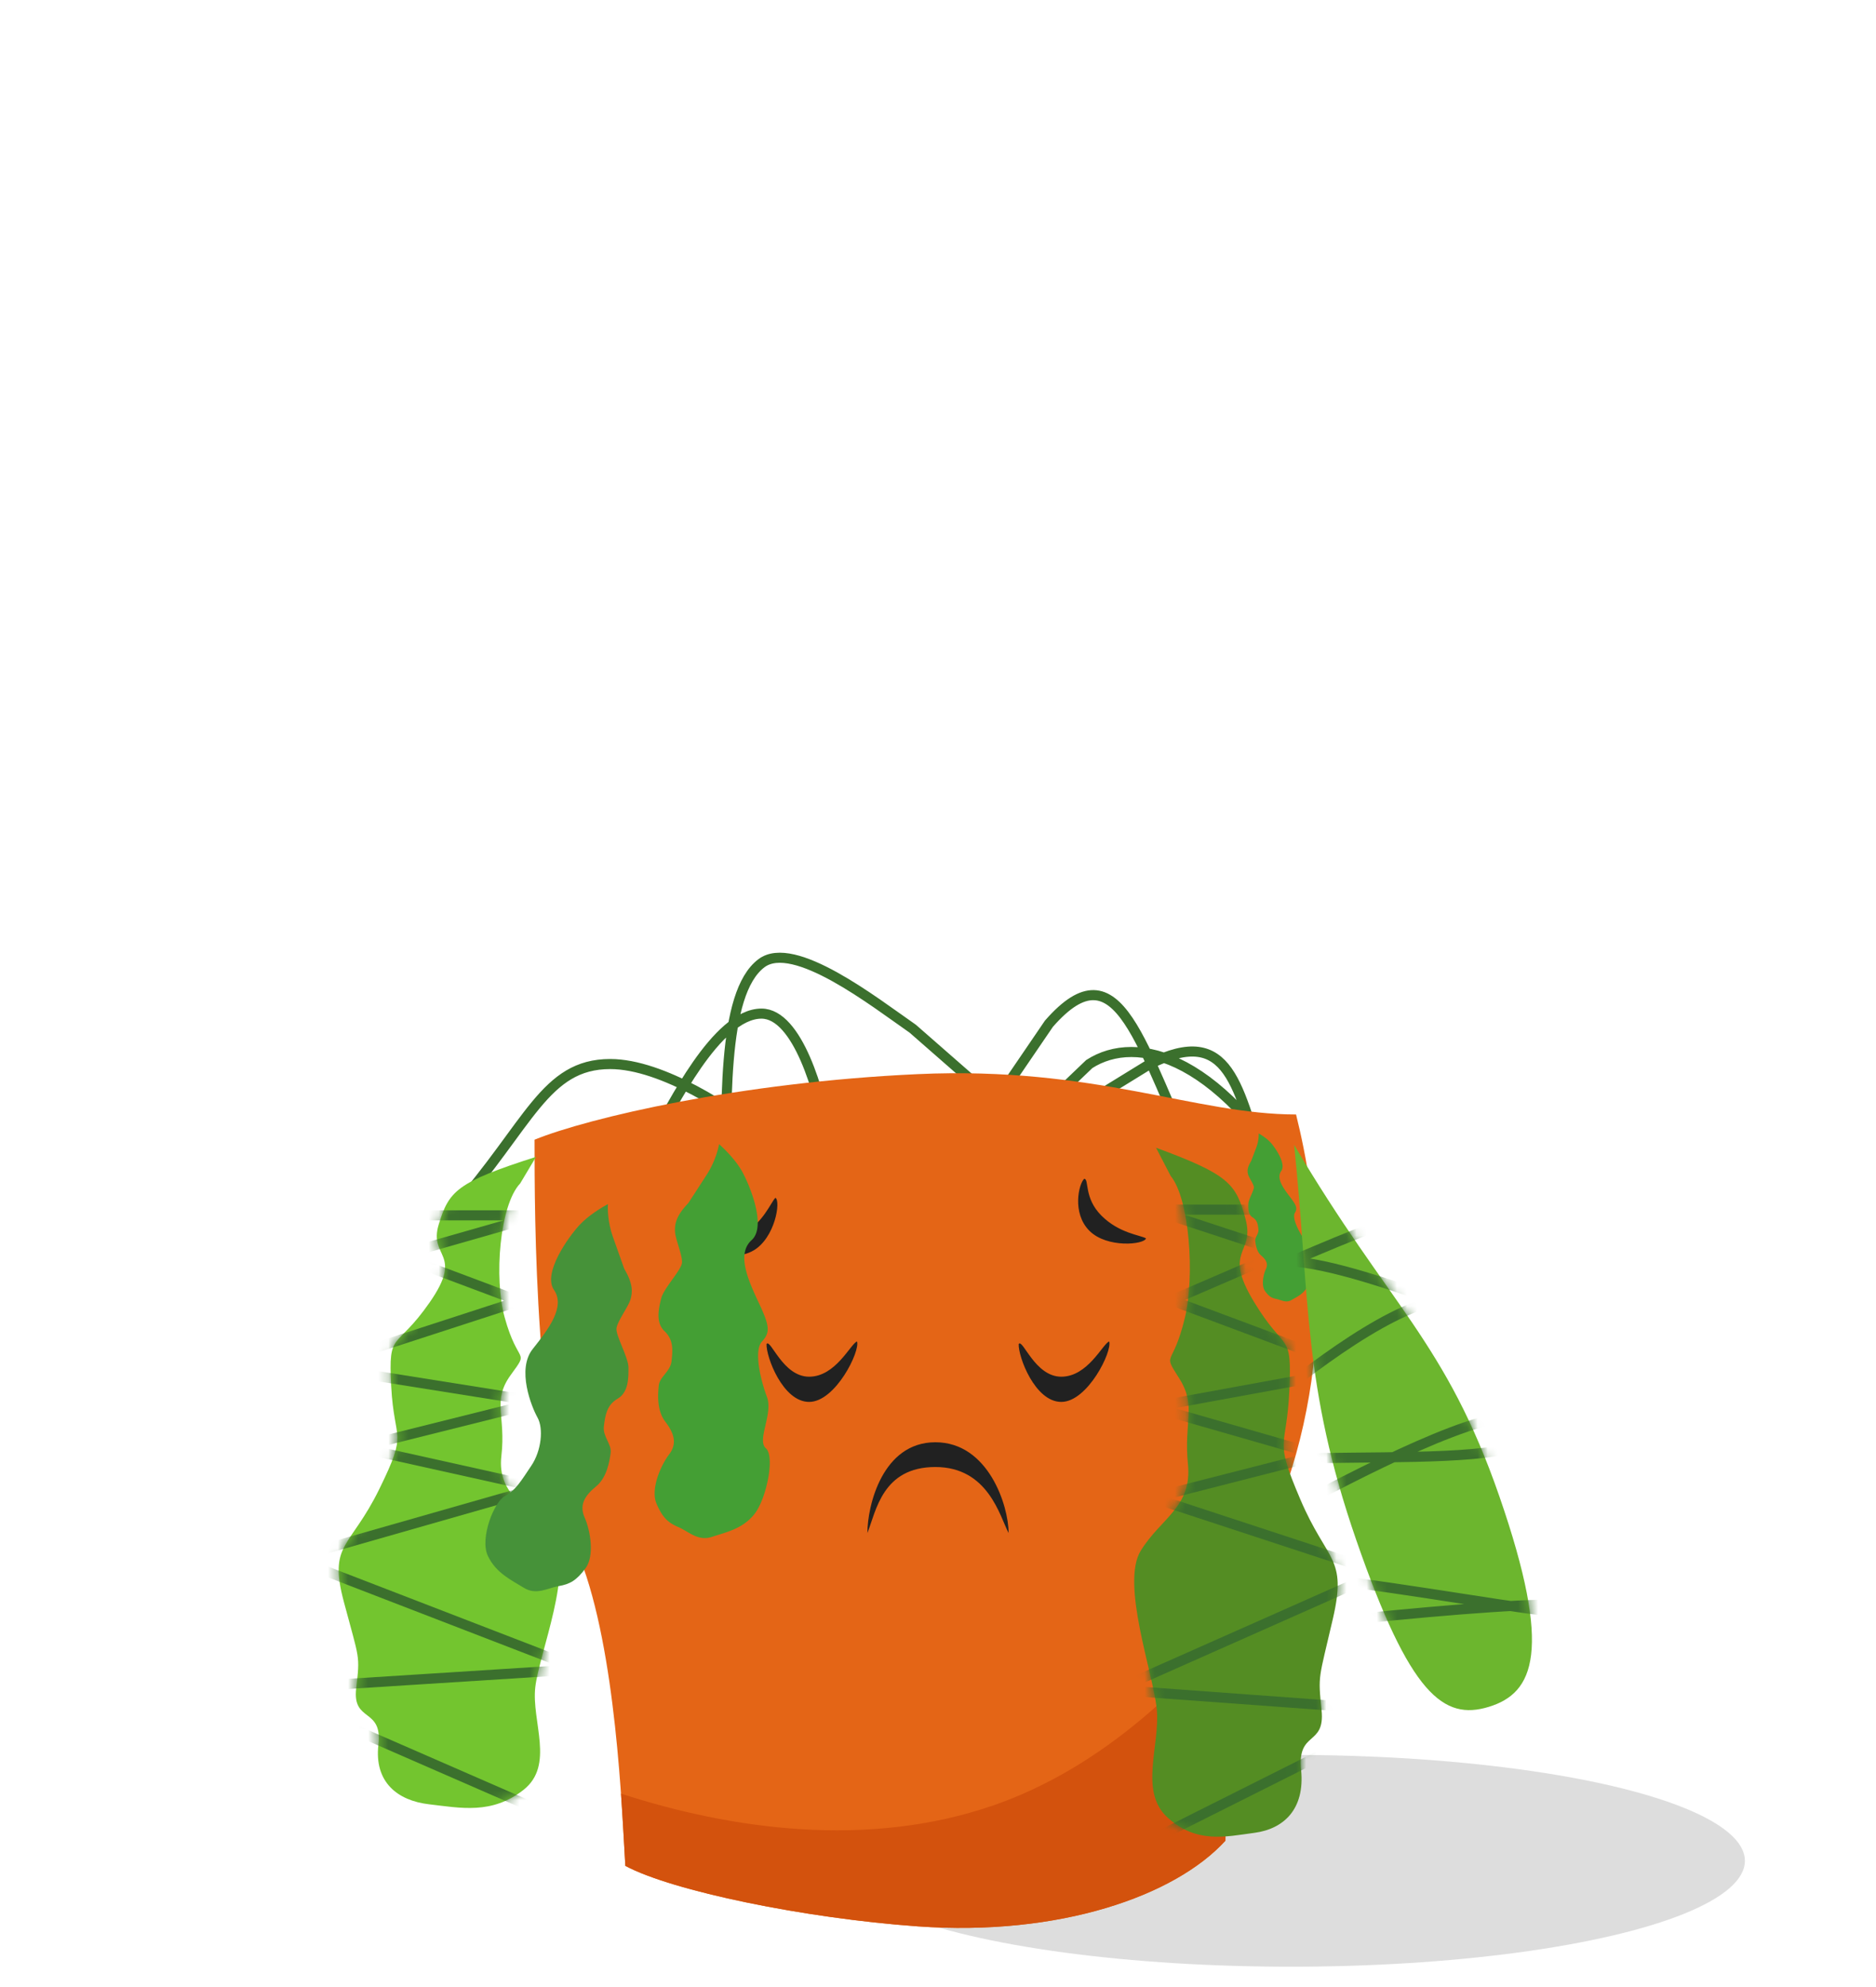 <svg width="186" height="197" fill="none" xmlns="http://www.w3.org/2000/svg"><path fill="#fff" d="M0 0h186v197H0z"/><ellipse cx="128" cy="184.5" rx="45" ry="10.5" fill="#DDD"/><path d="M45 120c7.5-8.5 9-14.5 15.5-14.5 5.2 0 12.167 4.667 15 7m-17.5 13c2.5-8 5.5-10.5 7-13s6-12 10.5-12c3.6 0 5.833 8 6.5 12M72 120c0-10.037-.5-21.5 3.5-24.5 3.2-2.4 11.167 3.833 15 6.5l12 10.5m16.5 4c-6-12.8-8-23-15-15l-7.5 11m29 4c-2.8-8.8-3.5-15-11.5-11l-6.5 4M130 120c-8.8-15.6-17.331-17.5-22-14.5l-11.5 11" stroke="#3B702D"/><path d="M91 106.5c-17.6.8-32.667 4.333-38 6.5 0 7.5 0 30 4.5 41.5 3.6 9.2 4.167 25 4.5 30.5 4.667 2.5 17.8 5.2 29 6 14 1 25.5-3 30.5-8.5 0-13.5 3.5-25.5 5-32.5 6.4-15.6 4-31.5 2-39.5-10 0-19.9-4.8-37.5-4z" fill="#E46516"/><path fill-rule="evenodd" clip-rule="evenodd" d="M124.603 158.242c-6.574 8.732-15.371 17.043-26.103 20.758-12.472 4.317-26.047 2.378-36.93-1.16.148 2.09.25 3.954.333 5.444.035.647.067 1.223.097 1.716 4.667 2.5 17.8 5.2 29 6 14 1 25.5-3 30.5-8.5 0-9.134 1.602-17.581 3.103-24.258z" fill="#D3520D"/><path d="M100 152c0-2.711-2.01-9-7.26-9S86 149.289 86 152c.864-2.182 1.49-6.545 6.74-6.545s6.396 4.909 7.26 6.545zM74.7 123.989c2.151-1.243 2.735-4.927 2.178-5.226-.463.463-1.168 2.443-3.32 3.686-2.153 1.242-3.802.225-3.971.695.301.64 2.96 2.088 5.112.845zM108.01 122.031c1.758 1.757 5.467 1.367 5.612.752-.567-.328-2.662-.496-4.419-2.254-1.758-1.757-1.202-3.613-1.7-3.655-.54.456-1.25 3.399.507 5.157zM105.223 139c2.62 0 5.094-5.062 4.744-6-.667.295-2.124 3.5-4.744 3.5-2.62 0-3.819-3.804-4.221-3.241-.063 1.231 1.601 5.741 4.221 5.741zM80.223 139c2.62 0 5.094-5.062 4.744-6-.667.295-2.124 3.5-4.744 3.5-2.62 0-3.819-3.804-4.221-3.241-.063 1.231 1.601 5.741 4.221 5.741z" fill="#212121"/><path d="M43.498 121.407c1.02-3.325 1.752-4.179 9.65-6.707l-1.573 2.635c-2.047 2.163-2.611 9.401-1.54 13.282 1.339 4.851 2.492 3.106.606 5.705-1.885 2.599-.465 4.015-.93 8.031-.466 4.015 2.901 5.032 5.08 8.102 2.179 3.07-1.325 11.429-1.719 14.826-.394 3.398 1.955 7.74-1.181 10.194-3.136 2.453-6.227 1.782-9.353 1.42-3.127-.363-5.449-2.197-5.02-5.904.43-3.706-2.598-2.179-2.204-5.577.394-3.398.322-2.78-1.222-8.594-1.544-5.813.609-5.251 3.513-11.175 2.905-5.924 1.475-4.524 1.182-10.193-.294-5.669.394-3.398 3.816-8.323 3.423-4.925-.124-4.397.895-7.722z" fill="#73C52F"/><mask id="a" maskUnits="userSpaceOnUse" x="31" y="113" width="30" height="68"><path d="M43.498 121.407c1.02-3.325 1.752-4.179 9.65-6.707l-1.573 2.635c-2.047 2.163-2.611 9.401-1.54 13.282 1.339 4.851 2.492 3.106.606 5.705-1.885 2.599-.465 4.015-.93 8.031-.466 4.015 2.901 5.032 5.08 8.102 2.179 3.07-1.325 11.429-1.719 14.826-.394 3.398 1.955 7.74-1.181 10.194-3.136 2.453-6.227 1.782-9.353 1.42-3.127-.363-5.449-2.197-5.02-5.904.43-3.706-2.598-2.179-2.204-5.577.394-3.398.322-2.78-1.222-8.594-1.544-5.813.609-5.251 3.513-11.175 2.905-5.924 1.475-4.524 1.182-10.193-.294-5.669.394-3.398 3.816-8.323 3.423-4.925-.124-4.397.895-7.722z" fill="#73C52F"/></mask><g mask="url(#a)"><path d="M35.5 120.5h18l-14 4 12 4.5-20 6.5 22 3.5-18 4.5 18 4-24.5 7 28.5 11-31.5 2 27.5 12" stroke="#3B702D"/></g><path d="M123.498 120.896c-.938-3.519-1.612-4.423-8.88-7.098l1.447 2.789c1.883 2.288 2.403 9.947 1.417 14.054-1.232 5.132-2.293 3.286-.558 6.036 1.736 2.75.429 4.249.857 8.498s-2.671 5.324-4.676 8.572c-2.005 3.249 1.219 12.093 1.582 15.689.362 3.595-1.799 8.189 1.087 10.785 2.886 2.597 5.731 1.886 8.608 1.503 2.877-.384 5.014-2.325 4.619-6.247-.396-3.922 2.392-2.306 2.029-5.901-.362-3.595-.296-2.942 1.125-9.093 1.42-6.152-.561-5.556-3.234-11.825-2.673-6.268-1.357-4.787-1.087-10.785s-.363-3.595-3.512-8.806c-3.15-5.212.114-4.653-.824-8.171z" fill="#548D23"/><mask id="b" maskUnits="userSpaceOnUse" x="112" y="113" width="21" height="70"><path d="M123.498 120.896c-.938-3.519-1.612-4.423-8.88-7.098l1.447 2.789c1.883 2.288 2.403 9.947 1.417 14.054-1.232 5.132-2.293 3.286-.558 6.036 1.736 2.75.429 4.249.857 8.498s-2.671 5.324-4.676 8.572c-2.005 3.249 1.219 12.093 1.582 15.689.362 3.595-1.799 8.189 1.087 10.785 2.886 2.597 5.731 1.886 8.608 1.503 2.877-.384 5.014-2.325 4.619-6.247-.396-3.922 2.392-2.306 2.029-5.901-.362-3.595-.296-2.942 1.125-9.093 1.42-6.152-.561-5.556-3.234-11.825-2.673-6.268-1.357-4.787-1.087-10.785s-.363-3.595-3.512-8.806c-3.15-5.212.114-4.653-.824-8.171z" fill="#5AF740"/></mask><g mask="url(#b)"><path d="M130.859 119.936h-16.566l12.884 4.232-11.043 4.762 18.406 6.877-20.247 3.704 16.566 4.761-16.566 4.233 22.548 7.406-26.229 11.64 28.989 2.116-25.308 12.697" stroke="#3B702D"/></g><path d="M62.501 128.869c.232-.75.271-1.581-.616-3.088-.182-.506-.666-1.857-1.14-3.211-.474-1.354-.51-2.684-.469-3.18-.578.297-1.956 1.13-2.835 2.086-1.1 1.196-3.654 4.767-2.516 6.418 1.139 1.651-.494 3.836-2.105 5.857-1.611 2.021-.129 5.722.475 6.803.604 1.081.388 3.281-.614 4.768-1.002 1.487-1.527 2.422-2.616 3.006-1.089.584-2.499 4.191-1.707 5.909.793 1.718 2.324 2.416 3.575 3.19 1.252.774 2.362.026 3.467-.166 1.106-.192 1.76-.553 2.66-1.775.901-1.221.48-3.726-.095-5.026-.576-1.3.083-2.218 1.14-3.085s1.329-2.448 1.441-3.324c.113-.877-.806-1.609-.672-2.65s.268-2.083 1.364-2.722c1.088-.634 1.08-2.07 1.074-3.073v-.02c-.006-1.003-1.28-3.173-1.189-3.886.092-.712 1.146-2.081 1.378-2.831z" fill="#469239"/><path d="M66.93 122.149c-.052-.783.102-1.6 1.314-2.861.294-.45 1.078-1.653 1.853-2.86.775-1.207 1.118-2.493 1.192-2.985.494.423 1.641 1.552 2.276 2.686.793 1.418 2.45 5.484.96 6.826-1.49 1.342-.408 3.847.692 6.186 1.099 2.339 1.17 2.958.333 3.87-.838.911-.138 3.819.492 5.498.63 1.678-1.03 4.272-.107 5.092.924.821.046 5.015-1.123 6.502-1.168 1.488-2.82 1.813-4.216 2.276-1.397.463-2.303-.522-3.334-.965-1.031-.443-1.584-.946-2.177-2.343-.593-1.396.396-3.736 1.257-4.867.861-1.132.433-2.177-.395-3.265-.828-1.088-.725-2.689-.632-3.568.093-.879 1.157-1.378 1.267-2.422.111-1.044.222-2.088-.696-2.963-.912-.87-.57-2.265-.333-3.239l.005-.019c.238-.975 1.98-2.791 2.056-3.505.076-.715-.633-2.29-.685-3.074zM123.748 116.459c-.094-.326-.103-.685.294-1.328.084-.218.305-.797.523-1.377a3.743 3.743 0 00.232-1.371c.247.134.834.507 1.206.928.464.527 1.535 2.094 1.027 2.797-.507.703.178 1.662.856 2.55.678.889.764 1.144.493 1.605-.271.461.29 1.627.709 2.278.419.652-.046 1.899.419 2.162.465.262.476 2.114.118 2.849-.359.735-1.027 1.023-1.575 1.346-.548.323-1.02-.011-1.496-.104s-.756-.256-1.134-.792c-.377-.536-.173-1.615.088-2.171.261-.556-.015-.959-.464-1.343-.449-.385-.551-1.07-.592-1.45-.041-.38.363-.688.315-1.139-.048-.451-.097-.902-.564-1.189-.465-.284-.448-.904-.436-1.338v-.008c.012-.434.583-1.36.55-1.669-.033-.308-.476-.909-.569-1.236z" fill="#449F34"/><path d="M134.474 152.71c-5.329-15.387-4.59-23.95-6.164-39.194 9.477 16.039 15.024 19.472 20.352 34.859 5.329 15.386 3.406 19.498-1.056 20.861-4.462 1.363-7.804-1.139-13.132-16.526z" fill="#6CB62E"/><mask id="c" maskUnits="userSpaceOnUse" x="128" y="113" width="24" height="57"><path d="M134.474 152.71c-5.329-15.387-4.59-23.95-6.164-39.194 9.477 16.039 15.024 19.472 20.352 34.859 5.329 15.386 3.406 19.498-1.056 20.861-4.462 1.364-7.804-1.139-13.132-16.526z" fill="#6CB62E"/></mask><g mask="url(#c)"><path d="M115.61 162.677c13.876-1.742 41.639-4.797 41.69-3.075.064 2.151-37.06-7.051-43.249-2.472-6.188 4.579 34.967-21.494 37.824-15.868 2.856 5.627-30.489 1.28-34.457 5.169-3.968 3.888 21.517-21.653 28.575-17.093 7.057 4.561-16.885-6.812-20.578-3.732-3.693 3.079 20.913-10.125 22.543-5.565 1.629 4.56-6.981-8.686-12.959-7.068-5.977 1.618 15.115 4.226 18.47-.196" stroke="#3B702D"/></g></svg>
